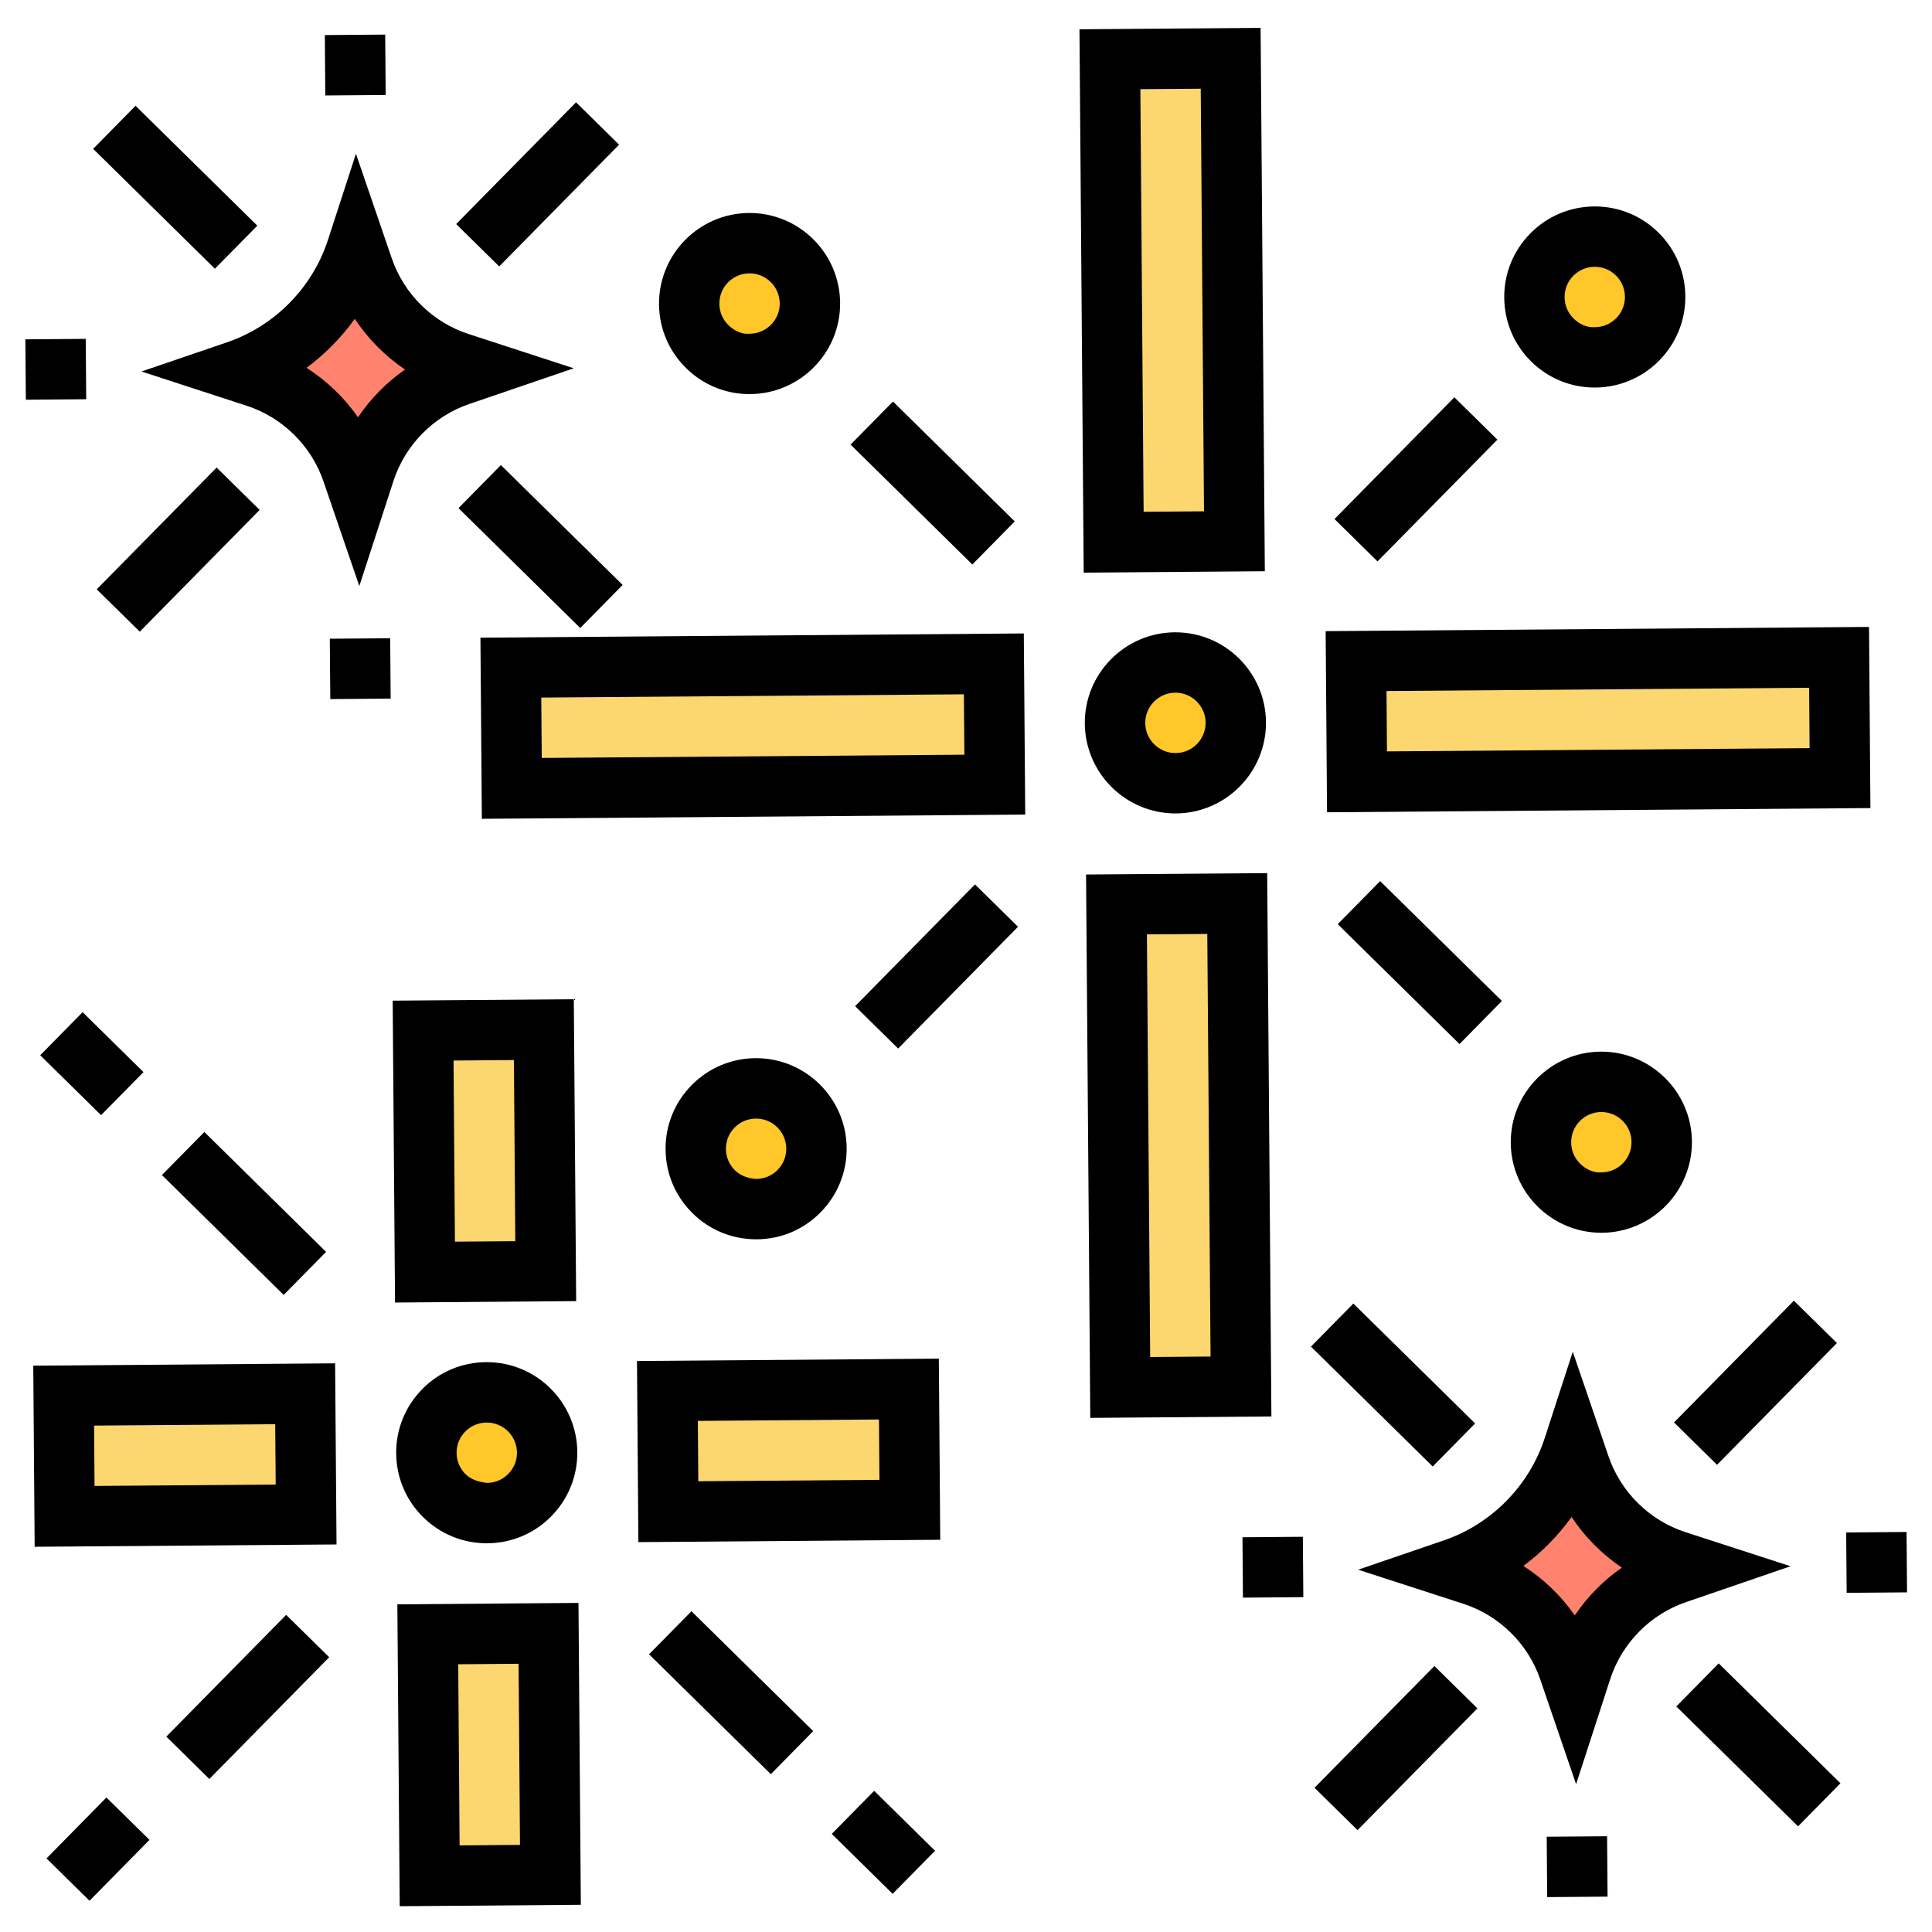 <svg id="_x33_0" enable-background="new 0 0 64 64" height="512" viewBox="0 0 64 64" width="512" xmlns="http://www.w3.org/2000/svg"><g><g><g><circle cx="16.124" cy="48.123" fill="#ffc729" r="2"/></g><g><path d="m22.124 46.046h8v4h-8z" fill="#fcd770" transform="matrix(1 -.008 .008 1 -.372 .204)"/></g><g><path d="m14.202 54.123h4v8h-4z" fill="#fcd770" transform="matrix(1 -.008 .008 1 -.45 .127)"/></g><g><path d="m2.125 46.201h8v4h-8z" fill="#fcd770" transform="matrix(1 -.008 .008 1 -.373 .049)"/></g><g><path d="m14.047 34.124h4v8h-4z" fill="#fcd770" transform="matrix(1 -.008 .008 1 -.295 .126)"/></g><g><path d="m37.046 29.946h4v16h-4z" fill="#fcd770" transform="matrix(1 -.008 .008 1 -.293 .304)"/></g><g><path d="m16.938 22.054h16v4h-16z" fill="#fcd770" transform="matrix(1 -.008 .008 1 -.186 .194)"/></g><g><path d="m36.829 1.946h4v16h-4z" fill="#fcd770" transform="matrix(1 -.008 .008 1 -.076 .301)"/></g><g><path d="m44.937 21.838h16v4h-16z" fill="#fcd770" transform="matrix(1 -.008 .008 1 -.183 .411)"/></g><g><circle cx="53.046" cy="37.837" fill="#ffc729" r="2"/></g><g><circle cx="52.829" cy="9.838" fill="#ffc729" r="2"/></g><g><circle cx="24.83" cy="10.055" fill="#ffc729" r="2"/></g><g><circle cx="25.047" cy="38.054" fill="#ffc729" r="2"/></g><g><circle cx="38.938" cy="23.946" fill="#ffc729" r="2"/></g><g><path d="m15.846 12.225-.628.215c-1.486.502-2.647 1.691-3.135 3.184l-.205.632-.215-.628c-.512-1.486-1.691-2.657-3.184-3.135l-.632-.205c1.885-.645 3.354-2.136 3.969-4.031l.215.628c.512 1.486 1.691 2.647 3.184 3.135z" fill="#ff826e"/></g><g><path d="m56.155 51.913-.628.215c-1.486.502-2.647 1.691-3.135 3.184l-.205.632-.215-.628c-.512-1.486-1.691-2.657-3.184-3.135l-.632-.205c1.885-.645 3.354-2.136 3.969-4.031l.215.628c.512 1.486 1.691 2.647 3.184 3.135z" fill="#ff826e"/></g></g><g><path d="m38.939 26.946h.021c1.654-.014 2.989-1.369 2.977-3.023-.013-1.646-1.356-2.977-3-2.977-.008 0-.016 0-.024 0-1.654.014-2.99 1.369-2.977 3.023.014 1.646 1.358 2.977 3.003 2.977zm-.009-4h.008c.547 0 .995.443 1 .992.004.552-.441 1.004-.992 1.008-.002 0-.005 0-.007 0-.548 0-.997-.443-1.001-.992-.004-.552.441-1.004.992-1.008z"/><path d="m41.759.924-6 .046.14 18 6-.047zm-3.875 16.03-.108-14 2-.015.108 13.999z"/><path d="m41.977 28.923-6 .046.14 18 6-.047zm-3.876 16.03-.108-14 2-.015.108 13.999z"/><path d="m15.915 21.124.047 6 18-.14-.047-6zm2.031 3.984-.016-2 14-.108.016 2z"/><path d="m61.96 26.768-.046-6-18 .14.046 6zm-2.03-3.985.015 2-14 .108-.015-2z"/><path d="m24.829 13.055h.024c1.654-.014 2.99-1.369 2.977-3.023-.013-1.646-1.356-2.977-3.001-2.977-.007 0-.015 0-.021 0-1.654.014-2.989 1.369-2.977 3.023.006.802.324 1.553.896 2.114.563.557 1.31.863 2.102.863zm-.008-4h.007c.548 0 .997.443 1.001.992.002.268-.1.519-.287.709-.188.19-.438.297-.705.299-.267.027-.519-.1-.709-.287-.19-.188-.296-.438-.298-.705-.005-.551.441-1.004.991-1.008z"/><path d="m16.123 51.123h.024c.802-.006 1.553-.323 2.115-.895.562-.57.868-1.326.862-2.128-.013-1.646-1.356-2.977-2.999-2.977-.008 0-.016 0-.024 0-.802.006-1.553.323-2.115.895s-.869 1.326-.862 2.128.324 1.553.896 2.114c.565.557 1.312.863 2.103.863zm-.711-3.701c.188-.19.438-.296.705-.298h.008c.547 0 .995.443 1 .992.002.268-.1.519-.288.709-.187.19-.437.296-.705.298-.242-.025-.519-.1-.709-.287s-.296-.438-.298-.705c-.002-.268.099-.519.287-.709z"/><path d="m1.102 45.24.046 5.999 10-.077-.047-6zm2.03 3.984-.015-1.999 6-.047.016 2z"/><path d="m13.163 53.146.078 10 6-.047-.078-10zm2.062 7.985-.046-6 2-.016.046 6z"/><path d="m21.101 45.085.046 6 10-.078-.047-6zm2.031 3.984-.015-2 6-.047.016 2z"/><path d="m19.008 33.101-6 .047.078 10 6-.047zm-3.938 8.031-.046-6 2-.016.046 6z"/><path d="m29.876 13.179h2.001v5.657h-2.001z" transform="matrix(.702 -.713 .713 .702 -2.193 26.778)"/><path d="m25.069 41.054c.802-.006 1.553-.323 2.115-.895s.869-1.327.863-2.129c-.013-1.646-1.357-2.977-3.001-2.977-.007 0-.015 0-.021 0h-.001c-.801.007-1.552.324-2.114.896-.563.571-.869 1.327-.862 2.128.006.801.324 1.552.895 2.114.565.557 1.312.862 2.103.862.007.001.015.001.023.001zm-1.022-2.992c-.002-.268.1-.519.287-.709.188-.19.438-.297.704-.299h.007c.548 0 .997.443 1.001.992.002.268-.1.52-.288.71s-.438.296-.705.298c-.261-.017-.519-.1-.709-.287-.189-.188-.295-.438-.297-.705z"/><path d="m28.171 31.008h5.657v1.999h-5.657z" transform="matrix(.702 -.713 .713 .702 -13.558 31.649)"/><path d="m53.044 34.837c-.007 0-.015 0-.021 0-1.654.014-2.989 1.369-2.977 3.023.013 1.646 1.356 2.977 3 2.977h.024c1.654-.014 2.989-1.369 2.977-3.023-.014-1.646-1.359-2.977-3.003-2.977zm.01 4c-.26.022-.519-.1-.709-.287s-.296-.438-.298-.705c-.004-.552.441-1.004.991-1.008h.007c.548 0 .997.443 1.001.992.004.551-.441 1.004-.992 1.008z"/><path d="m45.999 29.055h2.001v5.657h-2.001z" transform="matrix(.702 -.713 .713 .702 -8.693 43.015)"/><path d="m52.828 12.838h.024c1.654-.014 2.99-1.369 2.977-3.023-.006-.801-.324-1.552-.895-2.114-.565-.557-1.311-.862-2.104-.862-.008 0-.017 0-.024 0-.801.007-1.552.324-2.114.896-.563.571-.869 1.327-.862 2.128.006.801.324 1.552.895 2.114.564.555 1.31.861 2.103.861zm-.712-3.701c.188-.19.438-.297.705-.299h.008c.264 0 .513.102.701.287.19.188.296.438.298.705s-.1.519-.287.709c-.188.19-.438.297-.705.299-.266.021-.519-.1-.709-.287s-.296-.438-.298-.705.1-.519.287-.709z"/><path d="m44.047 14.885h5.656v1.999h-5.656z" transform="matrix(.702 -.713 .713 .702 2.673 38.15)"/><path d="m7.062 37.357h2.001v5.657h-2.001z" transform="matrix(.702 -.713 .713 .702 -26.229 17.736)"/><path d="m2.024 33.811h2.001v2.828h-2.001z" transform="matrix(.702 -.713 .713 .702 -24.196 12.664)"/><path d="m5.358 55.185h5.656v1.999h-5.656z" transform="matrix(.702 -.713 .713 .702 -37.599 22.608)"/><path d="m1.811 60.224h2.829v1.999h-2.829z" transform="matrix(.702 -.713 .713 .702 -42.671 20.576)"/><path d="m23.186 53.233h2.001v5.657h-2.001z" transform="matrix(.702 -.713 .713 .702 -32.731 33.963)"/><path d="m28.225 59.608h2.001v2.828h-2.001z" transform="matrix(.702 -.713 .713 .702 -34.761 39.03)"/><path d="m4.687 12.306 3.481 1.134c1.19.386 2.144 1.324 2.549 2.511l1.186 3.462 1.131-3.481c.386-1.19 1.325-2.144 2.51-2.549l3.463-1.183-3.481-1.134c-1.191-.386-2.144-1.324-2.549-2.511l-1.186-3.462-.926 2.852c-.515 1.585-1.764 2.854-3.341 3.393zm7.066-1.744c.438.663 1.005 1.235 1.664 1.679-.612.427-1.141.964-1.558 1.582-.454-.651-1.034-1.21-1.704-1.638.613-.456 1.153-1.003 1.598-1.623z"/><path d="m10.768 1.156h2v2h-2z" transform="matrix(1 -.008 .008 1 -.017 .092)"/><path d="m.846 11.233h2v2h-2z" transform="matrix(1 -.008 .008 1 -.096 .015)"/><path d="m10.923 21.155h2v2h-2z" transform="matrix(1 -.008 .008 1 -.167 .091)"/><path d="m4.799 3.374h2.001v5.657h-2.001z" transform="matrix(.702 -.713 .713 .702 -2.689 5.984)"/><path d="m3.064 17.203h5.657v1.999h-5.657z" transform="matrix(.702 -.713 .713 .702 -11.212 9.63)"/><path d="m16.892 15.28h2.001v5.657h-2.001z" transform="matrix(.702 -.713 .713 .702 -7.565 18.15)"/><path d="m14.97 5.11h5.657v1.999h-5.657z" transform="matrix(.702 -.713 .713 .702 .959 14.509)"/><path d="m59.315 51.884-3.48-1.129c-1.191-.387-2.145-1.325-2.55-2.51l-1.185-3.467-.927 2.854c-.515 1.585-1.764 2.854-3.341 3.394l-2.841.972 3.485 1.13c1.191.387 2.144 1.325 2.549 2.51l1.185 3.466 1.131-3.483c.387-1.191 1.325-2.145 2.511-2.549zm-7.148 1.628c-.454-.651-1.035-1.21-1.704-1.638.613-.455 1.152-1.003 1.598-1.623.438.663 1.006 1.234 1.665 1.679-.612.425-1.142.964-1.559 1.582z"/><path d="m41.155 50.922h2v2h-2z" transform="matrix(1 -.008 .008 1 -.404 .331)"/><path d="m51.232 60.844h2v2h-2z" transform="matrix(1 -.008 .008 1 -.482 .41)"/><path d="m45.108 43.062h2.001v5.657h-2.001z" transform="matrix(.702 -.713 .713 .702 -18.942 46.541)"/><path d="m43.373 56.891h5.657v1.999h-5.657z" transform="matrix(.702 -.713 .713 .702 -27.466 50.21)"/><path d="m57.2 54.969h2.001v5.657h-2.001z" transform="matrix(.702 -.713 .713 .702 -23.818 58.724)"/><path d="m55.279 44.798h5.657v1.999h-5.657z" transform="matrix(.702 -.713 .713 .702 -15.293 55.086)"/><path d="m61.154 50.767h2v2h-2z" transform="matrix(1 -.008 .008 1 -.403 .487)"/></g></g></svg>